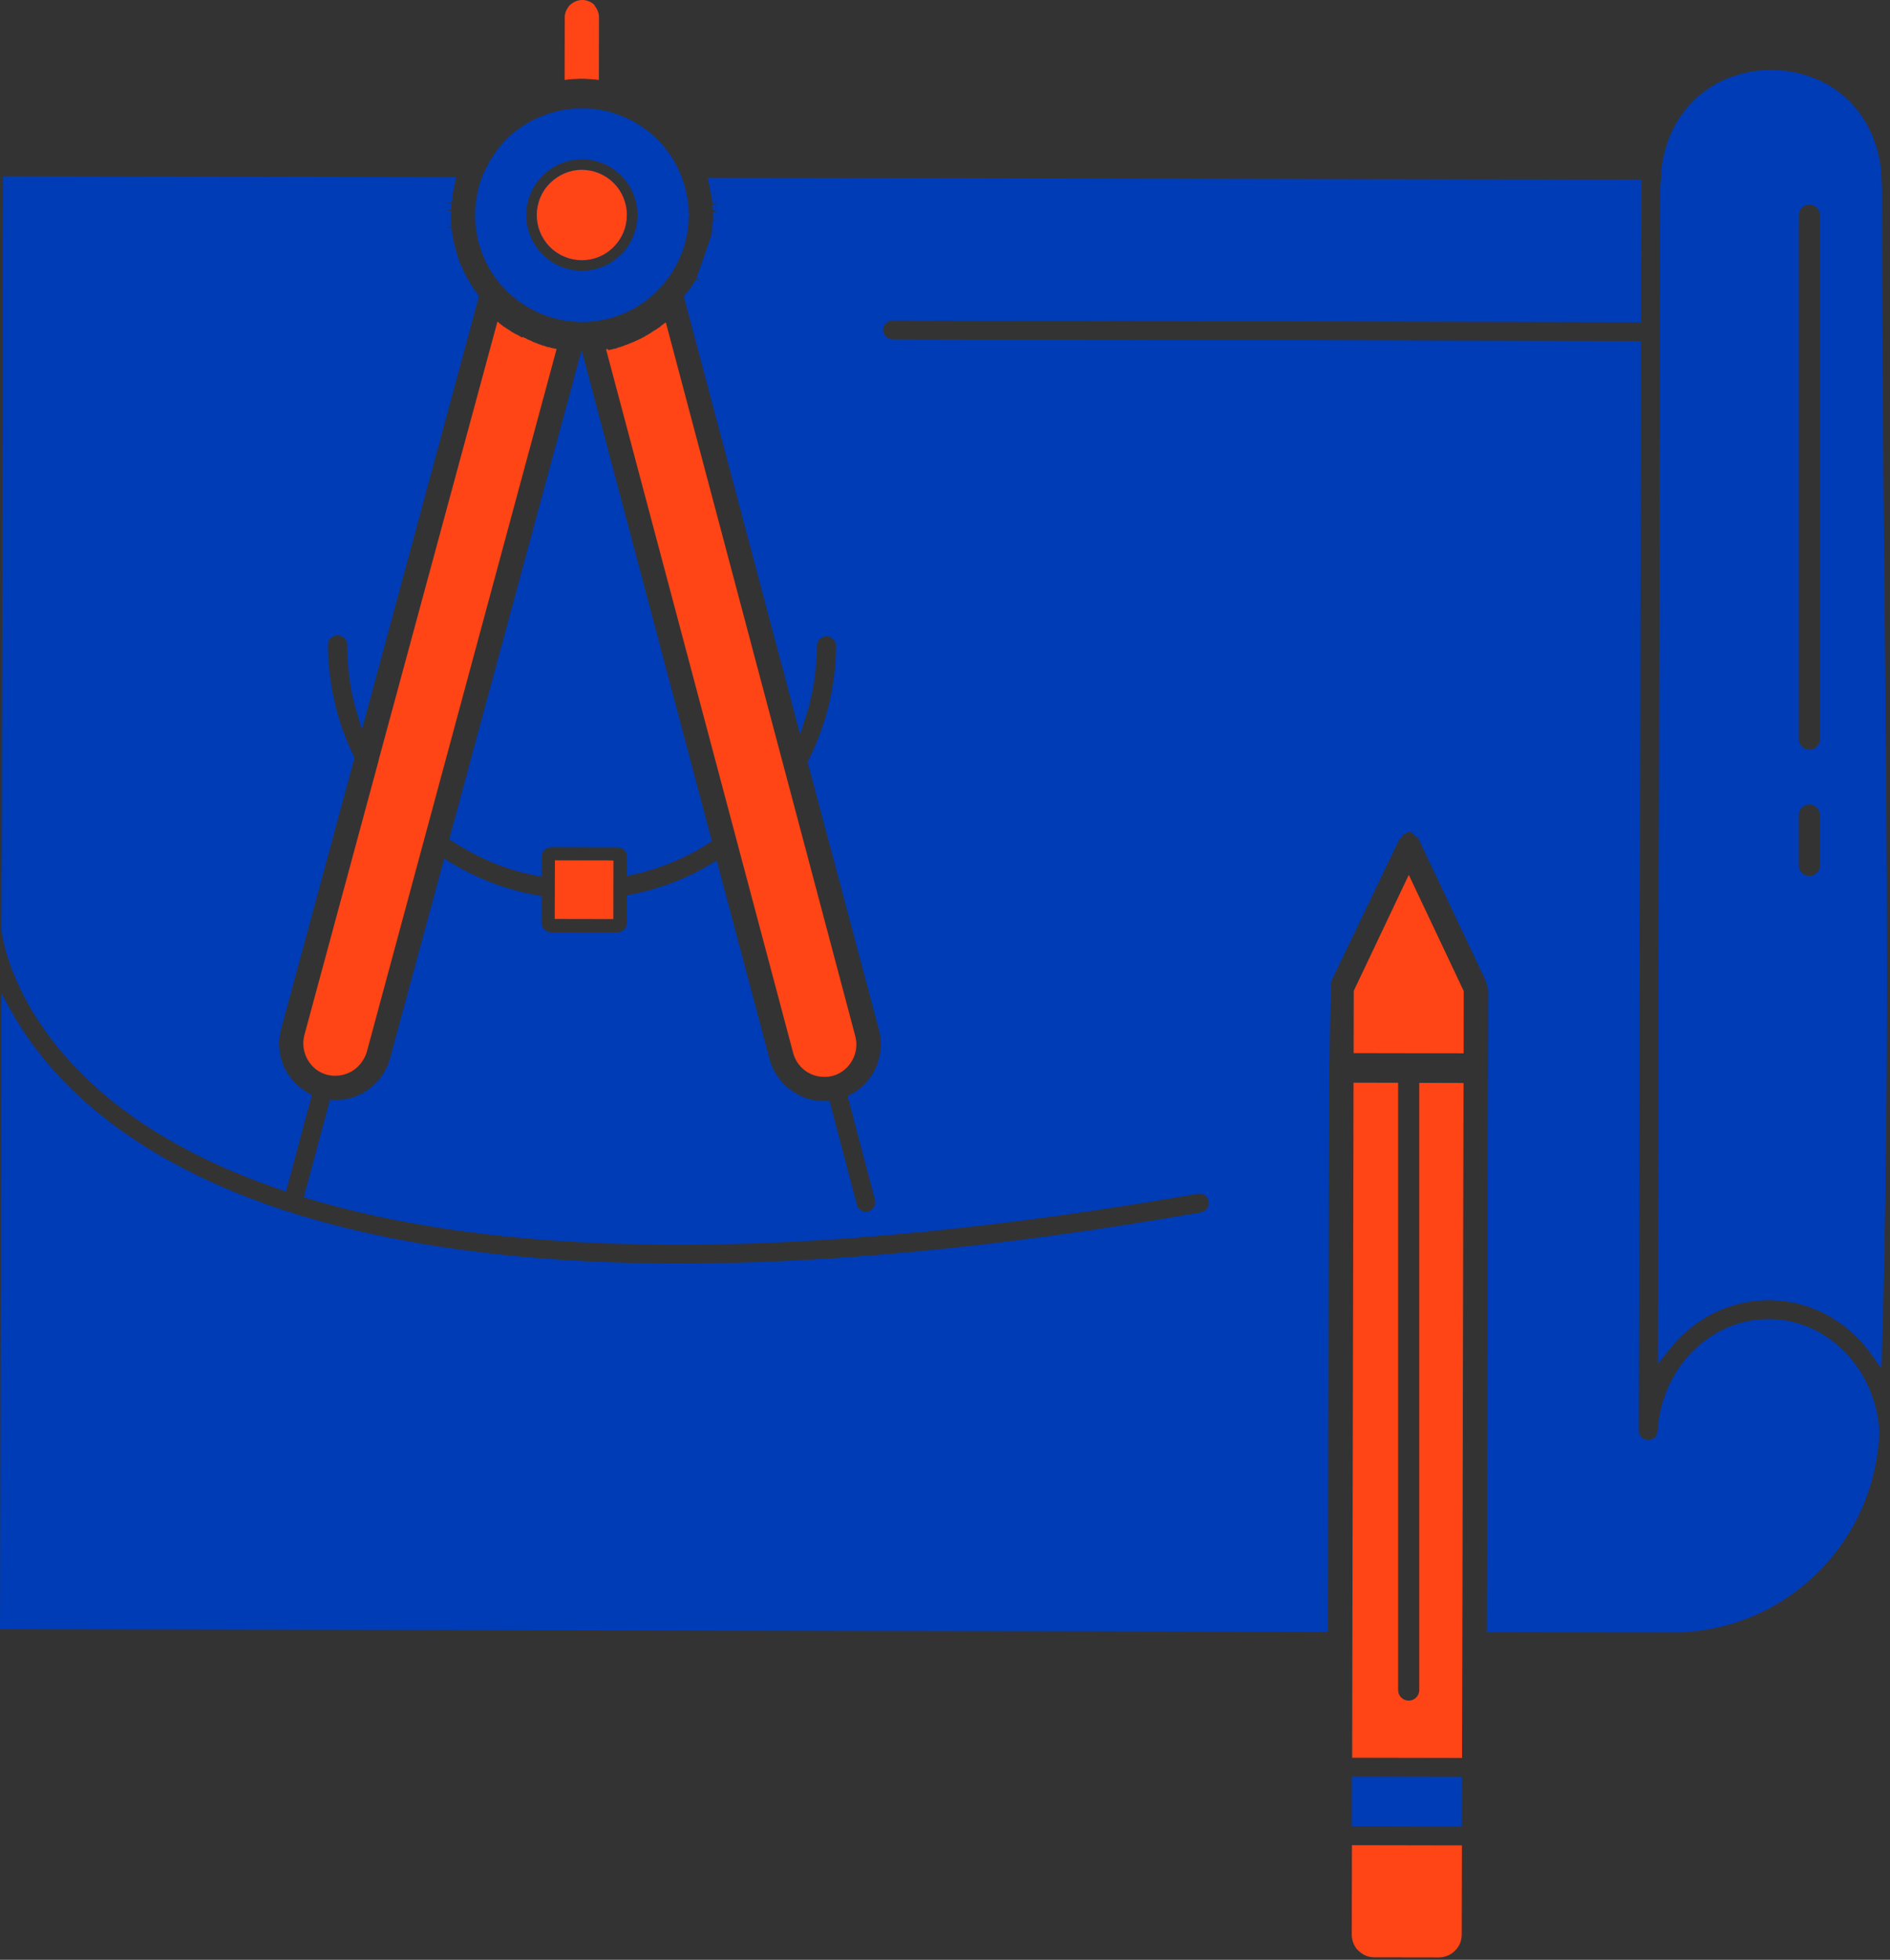 <svg width="109" height="113" viewBox="0 0 109 113" fill="none" xmlns="http://www.w3.org/2000/svg">
<rect x="0" y="0" width="109" height="113" fill="#333333" stroke="none"/>
<path fill-rule="evenodd" clip-rule="evenodd" d="M35.396 10.564C35.883 11.057 36.157 11.714 36.151 12.407C36.151 13.107 35.877 13.757 35.384 14.25C34.91 14.736 34.235 15.01 33.553 15.01C32.86 15.004 32.191 14.73 31.717 14.244L31.674 14.201C31.212 13.715 30.956 13.076 30.956 12.401C30.963 11.702 31.23 11.051 31.723 10.564C32.222 10.072 32.872 9.798 33.553 9.798C33.56 9.798 33.56 9.798 33.56 9.798C34.253 9.804 34.916 10.072 35.396 10.564Z" fill="#003CB6"/>
<path fill-rule="evenodd" clip-rule="evenodd" d="M39.709 12.261V11.884L39.69 11.872V11.677L39.666 11.659V11.525L39.648 11.507V11.452L39.623 11.355V11.343C39.404 10.078 38.808 8.946 37.926 8.052C37.197 7.323 36.278 6.775 35.244 6.483L35.226 6.471H35.184V6.459H35.159V6.447C34.77 6.349 34.362 6.283 33.979 6.252H33.158C31.632 6.368 30.233 7.019 29.199 8.022C28.664 8.594 28.208 9.244 27.91 9.98L27.885 9.986V10.023L27.861 10.029C27.672 10.503 27.539 11.008 27.472 11.513V11.525L27.453 11.586V11.683L27.429 11.708V11.914L27.411 11.921V12.194L27.405 12.212V12.857L27.429 12.882V13.021L27.447 13.094V13.246L27.472 13.301V13.368L27.49 13.386V13.508L27.514 13.538V13.569L27.532 13.611V13.696L27.557 13.763V13.775L27.575 13.83V13.915L27.599 13.97V13.988L27.618 14.031V14.055L27.642 14.098V14.128L27.66 14.165V14.207L27.685 14.226V14.28L27.703 14.293L27.727 14.347V14.42L27.745 14.475L27.77 14.487L27.788 14.548L27.812 14.615V14.627L27.831 14.669V14.688L27.855 14.73L27.879 14.767V14.785L27.897 14.828L27.916 14.852L27.94 14.907V14.919L27.964 14.961V14.98L27.983 15.034V15.047L28.025 15.101L28.049 15.162L28.092 15.217V15.241L28.11 15.272L28.135 15.296V15.338L28.153 15.357L28.177 15.387L28.195 15.436V15.454L28.22 15.485L28.244 15.509L28.262 15.551L28.281 15.564L28.305 15.618V15.624L28.348 15.679L28.366 15.734V15.746L28.414 15.789V15.801L28.457 15.843V15.862L28.5 15.898V15.916L28.518 15.953L28.542 15.983L28.56 16.002L28.585 16.038L28.603 16.056L28.627 16.099L28.645 16.111L28.67 16.154L28.694 16.166L28.712 16.208L28.737 16.22L28.755 16.275L28.797 16.318L28.822 16.33L28.84 16.372L28.864 16.391V16.403L28.883 16.427H28.907V16.445L28.925 16.458L28.95 16.476V16.488L28.968 16.5V16.512L28.992 16.524V16.537H29.01L29.035 16.567V16.579L29.059 16.598L29.077 16.622L29.102 16.634V16.652L29.144 16.677V16.695H29.163L29.187 16.744C29.783 17.333 30.494 17.808 31.285 18.124L31.334 18.142L31.352 18.154L31.565 18.227H31.589L31.656 18.252V18.264L31.717 18.27L31.845 18.319H31.869L31.912 18.337H31.936L31.997 18.361H32.021L32.063 18.367H32.082L32.124 18.392H32.149L32.191 18.404L32.234 18.422H32.258L32.386 18.44L32.404 18.453L32.471 18.465L32.532 18.477V18.483H32.623L32.684 18.495L32.751 18.507H32.769L32.836 18.519H32.903L32.921 18.532H32.964L32.988 18.538H33.073L33.116 18.544L33.158 18.55H33.268L33.31 18.562H33.821L33.846 18.556H33.931L33.955 18.544H34.125L34.15 18.532H34.168L34.21 18.519H34.296L34.32 18.513H34.362L34.387 18.501H34.448L34.472 18.489L34.557 18.477L34.861 18.428L34.922 18.404H34.946L35.007 18.386L35.092 18.373L35.141 18.361L35.159 18.349H35.177L35.202 18.343L35.226 18.331L35.372 18.288H35.396L35.457 18.264L35.524 18.246L35.548 18.233L35.591 18.221V18.209H35.609L35.652 18.191L35.719 18.179L35.743 18.167L35.804 18.136L35.871 18.118L35.956 18.081L35.998 18.063L36.023 18.051L36.151 17.996V17.984L36.169 17.978L36.211 17.966L36.236 17.954L36.406 17.857H36.43L36.449 17.838L36.497 17.826L36.558 17.784L36.625 17.753C36.728 17.686 36.813 17.625 36.923 17.558L36.947 17.546L36.99 17.516L37.118 17.431L37.16 17.406L37.184 17.388L37.203 17.364L37.245 17.346L37.27 17.321L37.288 17.303L37.312 17.279L37.355 17.254L37.379 17.236L37.397 17.212L37.422 17.206L37.44 17.194L37.464 17.163L37.483 17.151L37.507 17.127L37.525 17.114L37.549 17.108L37.568 17.072L37.592 17.066V17.054L37.616 17.029L37.635 17.023L37.659 17.011L37.677 16.987L37.701 16.968V16.956L37.72 16.932L37.744 16.914L37.787 16.889L37.811 16.871V16.859L37.829 16.835L37.872 16.792L37.896 16.762C38.474 16.214 38.906 15.551 39.228 14.809V14.797L39.252 14.742L39.295 14.669L39.337 14.542L39.362 14.475V14.463L39.38 14.39L39.404 14.347L39.423 14.323V14.274L39.447 14.25V14.207L39.471 14.177V14.134L39.489 14.098V14.067L39.514 14.037V13.988L39.532 13.946V13.848L39.556 13.806V13.782L39.575 13.727V13.715L39.599 13.654V13.575L39.623 13.502L39.642 13.429V13.344L39.666 13.289V13.198L39.684 13.149V12.96L39.709 12.924V12.559L39.733 12.498V12.279L39.709 12.261ZM35.816 14.676C35.226 15.272 34.405 15.612 33.554 15.612C33.554 15.612 33.554 15.612 33.547 15.612C32.696 15.606 31.875 15.266 31.285 14.664L31.242 14.621C30.665 14.013 30.348 13.222 30.348 12.389C30.355 11.525 30.689 10.722 31.297 10.126C31.905 9.518 32.72 9.196 33.566 9.184C34.417 9.19 35.238 9.53 35.828 10.132C36.43 10.735 36.765 11.543 36.759 12.407C36.759 13.265 36.424 14.067 35.816 14.676Z" fill="#003CB6"/>
<path fill-rule="evenodd" clip-rule="evenodd" d="M33.538 21.361L26.258 48.25C27.036 48.748 27.827 49.18 28.684 49.527C29.414 49.806 30.168 50.032 30.941 50.184V49.393C30.941 48.919 31.33 48.541 31.804 48.541L35.605 48.554C36.08 48.554 36.469 48.931 36.463 49.399V50.135C37.15 49.983 37.819 49.77 38.464 49.515C39.261 49.204 40.015 48.821 40.702 48.371L33.538 21.361ZM26.501 15.839L26.483 15.815C26.398 15.626 26.306 15.432 26.221 15.237L26.203 15.164V15.146L26.178 15.091L26.16 15.049L26.136 14.963L26.118 14.939L26.093 14.878V14.854L26.075 14.781L26.008 14.598V14.55L25.99 14.507V14.477L25.966 14.416V14.404L25.947 14.325V14.319L25.923 14.227L25.905 14.167V14.136L25.881 14.039V14.015L25.862 13.942V13.929L25.838 13.856V13.844L25.82 13.765V13.692L25.795 13.662V13.565L25.777 13.534V13.455L25.753 13.37V13.273L25.735 13.212V13.048L25.71 12.987V12.64L25.692 12.573V12.19L25.71 12.178V12.111L25.716 12.093V11.789L25.735 11.783V11.576L25.759 11.545V11.381L25.777 11.351V11.235L25.802 11.223V11.126L25.826 11.095V10.974L25.844 10.955V10.876L25.868 10.858V10.834L25.929 10.524L0.489 10.469L0.391 53.65C0.501 54.435 1.875 63.412 16.289 68.32L17.634 63.296C17.05 62.968 16.581 62.499 16.259 61.946C15.809 61.149 15.663 60.194 15.925 59.252L20.127 43.719C19.653 42.764 19.288 41.754 19.032 40.702V40.665C18.759 39.54 18.607 38.367 18.613 37.174C18.613 36.712 19.002 36.323 19.47 36.329C19.945 36.329 20.334 36.718 20.328 37.174C20.328 38.251 20.456 39.285 20.668 40.264L20.687 40.294C20.735 40.52 20.796 40.745 20.863 40.964L27.298 17.141C26.994 16.739 26.714 16.295 26.501 15.839ZM108.242 10.87L108.223 10.408L108.181 9.958V9.818C107.889 7.27 106.447 5.615 104.665 4.849C103.875 4.515 103.011 4.338 102.172 4.338C101.314 4.332 100.432 4.502 99.66 4.837C97.872 5.597 96.43 7.245 96.126 9.769V9.824L96.059 10.846L96.041 19.099V19.142L95.914 77.777C96.151 77.479 96.388 77.187 96.643 76.932C98.048 75.515 99.94 74.651 102.026 74.657C104.088 74.657 105.979 75.533 107.372 76.956C107.694 77.266 107.968 77.625 108.229 77.99C108.898 56.095 108.199 32.765 108.242 10.87ZM104.957 12.403V42.618C104.957 42.952 104.684 43.226 104.349 43.226C104.009 43.226 103.741 42.952 103.741 42.618V12.403C103.741 12.068 104.009 11.795 104.349 11.795C104.684 11.795 104.957 12.068 104.957 12.403ZM103.741 46.997C103.741 46.656 104.009 46.389 104.349 46.389C104.684 46.389 104.957 46.656 104.957 46.997V49.898C104.957 50.232 104.684 50.506 104.349 50.506C104.009 50.506 103.741 50.232 103.741 49.898V46.997ZM106.162 78.154C105.067 77.053 103.607 76.372 102.02 76.372C100.408 76.366 98.942 77.041 97.841 78.136C96.722 79.249 96.011 80.818 95.901 82.545C95.877 82.977 95.537 83.33 95.08 83.342C94.63 83.36 94.223 82.995 94.205 82.533V82.071L94.338 19.975L51.485 19.878C51.017 19.878 50.628 19.494 50.628 19.032C50.628 18.558 51.017 18.181 51.491 18.181L94.344 18.272L94.363 10.852V10.676L41.195 10.56L41.256 10.876L41.28 10.895V10.961L41.298 10.992V11.077L41.316 11.114V11.211L41.341 11.266V11.369L41.359 11.393V11.521L41.383 11.545V11.831L41.408 11.868V11.965L41.401 11.983V12.257L41.426 12.275V12.524L41.401 12.598V13.017L41.377 13.029V13.254L41.359 13.321V13.418L41.335 13.498V13.613L41.31 13.656V13.741L41.292 13.808V13.82L41.268 13.905L41.249 13.978V14.057L41.225 14.1V14.142L41.207 14.197V14.215L41.183 14.294L41.158 14.367V14.386L41.14 14.453V14.477L41.122 14.525L41.116 14.568L41.097 14.604V14.665L41.073 14.678L41.055 14.763L41.031 14.842V14.848L41.012 14.915L40.97 15.055L40.945 15.121L40.921 15.128L40.879 15.28L40.86 15.304L40.836 15.353V15.389L40.818 15.432L40.793 15.486L40.769 15.505L40.751 15.572V15.584L40.726 15.645L40.708 15.657L40.684 15.724V15.742L40.641 15.797V15.827L40.623 15.864L40.574 15.924L40.556 16.003V16.009L40.514 16.076V16.088L40.471 16.137L40.447 16.162L40.422 16.216L40.404 16.247L40.386 16.277L40.361 16.332V16.344L40.191 16.611L40.167 16.654L40.143 16.691L40.057 16.818L40.015 16.879V16.891L39.972 16.946L39.954 16.964L39.93 17.001L39.905 17.043L39.887 17.062L39.845 17.116V17.141L39.778 17.195L46.176 41.268C46.261 40.994 46.346 40.726 46.413 40.447C46.675 39.431 46.802 38.354 46.808 37.235C46.808 36.773 47.198 36.39 47.666 36.39C48.14 36.39 48.529 36.779 48.523 37.241C48.523 38.488 48.347 39.698 48.067 40.86C47.781 41.949 47.398 42.989 46.9 43.962L50.993 59.331C51.23 60.273 51.078 61.228 50.622 62.025C50.299 62.572 49.825 63.041 49.241 63.363L50.755 69.117C50.865 69.567 50.603 70.029 50.153 70.144C49.703 70.266 49.229 69.992 49.12 69.542L47.611 63.789C46.942 63.813 46.297 63.637 45.762 63.314C44.965 62.852 44.345 62.098 44.09 61.149L41.146 50.086C40.501 50.475 39.814 50.816 39.103 51.102C38.245 51.437 37.363 51.704 36.457 51.88V53.225C36.457 53.687 36.068 54.076 35.593 54.07L31.792 54.064C31.318 54.064 30.935 53.675 30.935 53.212V51.923C29.949 51.753 28.982 51.467 28.058 51.114C27.285 50.798 26.513 50.409 25.802 49.977L22.791 61.107C22.535 62.049 21.909 62.804 21.131 63.26C20.571 63.582 19.926 63.752 19.263 63.728L17.895 68.831C28.015 71.853 43.938 72.918 69.025 68.533C69.5 68.448 69.926 68.758 70.011 69.22C70.096 69.682 69.774 70.126 69.323 70.211C19.166 78.975 4.6 65.966 0.385 58.461L0.306 93.627L76.275 93.791L76.348 61.587V61.563L76.354 56.947V56.88L76.379 56.861V56.752L76.403 56.74V56.685L76.421 56.679V56.612L76.445 56.6V56.57L76.464 56.557V56.527L80.502 48.11V48.067H80.526V48.049L80.545 48.043V48.019L80.569 47.994V47.976H80.587V47.946L80.612 47.933V47.909L80.63 47.903L80.654 47.891V47.879L80.672 47.866V47.848L80.697 47.836L80.715 47.824V47.806H80.739V47.8L80.757 47.787V47.775H80.782V47.757H80.806V47.745H80.824V47.733L80.849 47.72H80.867L80.891 47.708V47.702H80.909V47.69H80.934V47.678H80.952V47.666H80.976V47.66H81.019V47.648H81.037L81.062 47.635H81.104V47.623H81.214V47.617H81.299V47.623H81.427V47.635H81.469L81.493 47.648H81.512V47.66L81.554 47.672L81.579 47.678H81.597V47.69L81.621 47.702H81.639L81.664 47.714V47.727H81.682V47.733L81.725 47.757H81.749V47.775H81.767V47.787L81.791 47.8V47.812L81.816 47.824L81.834 47.83V47.854H81.858V47.873H81.876V47.897H81.901V47.921H81.919V47.927L81.944 47.952V47.97H81.962V47.994L81.986 48.019V48.025L82.004 48.037V48.067L82.029 48.091V48.11L86.031 56.563V56.594L86.049 56.618V56.649H86.073V56.703L86.091 56.716V56.77L86.116 56.776V56.886L86.11 56.898L86.134 56.91V56.971L86.122 61.593V61.611L86.055 93.809L96.412 93.827C99.618 93.833 102.543 92.532 104.653 90.427C106.679 88.402 107.974 85.635 108.083 82.582V82.564C107.98 80.824 107.256 79.267 106.162 78.154Z" fill="#003CB6"/>
<path d="M106.372 77.927C105.174 76.723 103.629 76.06 102.018 76.06C100.376 76.054 98.831 76.711 97.627 77.909C96.435 79.101 95.711 80.737 95.595 82.525C95.583 82.805 95.358 83.024 95.066 83.03C94.932 83.036 94.792 82.981 94.683 82.884C94.573 82.781 94.513 82.653 94.507 82.525L94.64 19.663L51.483 19.566C51.337 19.566 51.197 19.511 51.094 19.401C50.991 19.298 50.93 19.164 50.93 19.024C50.93 18.72 51.173 18.507 51.489 18.477L94.647 18.574L94.665 10.364L40.816 10.248L41.01 11.197V11.203L41.053 11.361H41.035L41.077 11.659V11.677L41.156 11.738L41.077 11.762H41.381L41.533 11.72L41.472 11.762H41.381L41.077 11.823L41.095 11.951V12.097L41.4 12.115L41.095 12.17L41.4 12.206L41.095 12.243L41.12 12.389L41.138 12.413L41.095 12.675H41.4L41.095 12.754L41.071 13.173H41.083L41.029 13.514L41.041 13.52L40.165 16.044L40.42 16.214L40.128 16.111L39.8 16.646L39.435 17.078L46.143 42.342L46.46 41.357C46.551 41.077 46.636 40.803 46.703 40.524C46.971 39.484 47.104 38.377 47.11 37.233C47.11 36.941 47.366 36.692 47.664 36.692C47.798 36.686 47.95 36.753 48.059 36.856C48.163 36.96 48.223 37.093 48.217 37.239C48.217 38.371 48.065 39.563 47.767 40.785C47.487 41.862 47.104 42.883 46.624 43.826L46.575 43.929L50.699 59.402C50.906 60.241 50.784 61.123 50.358 61.865C50.054 62.382 49.616 62.808 49.093 63.094L48.886 63.209L50.462 69.182C50.528 69.486 50.358 69.778 50.072 69.851C49.932 69.887 49.774 69.863 49.653 69.79C49.531 69.717 49.446 69.601 49.415 69.461L47.84 63.477L47.597 63.483C47.001 63.501 46.417 63.355 45.912 63.051C45.152 62.601 44.605 61.902 44.38 61.068L41.333 49.616L40.992 49.823C40.353 50.2 39.684 50.541 38.991 50.82C38.115 51.155 37.239 51.41 36.4 51.581L36.151 51.629V53.223C36.151 53.363 36.09 53.502 35.987 53.606C35.883 53.709 35.743 53.752 35.591 53.764L31.79 53.758C31.486 53.758 31.237 53.508 31.237 53.211V51.666L30.987 51.623C30.057 51.459 29.108 51.191 28.171 50.826C27.417 50.522 26.651 50.139 25.957 49.719L25.617 49.507L22.497 61.02C22.272 61.847 21.731 62.546 20.977 62.996C20.453 63.294 19.863 63.446 19.273 63.422L19.03 63.416L17.522 69.036L17.808 69.121C29.959 72.752 47.208 72.648 69.078 68.829C69.376 68.774 69.656 68.975 69.711 69.273C69.765 69.565 69.559 69.851 69.267 69.905C20.064 78.511 5.151 66.329 0.645 58.307L0.079 57.298L0 93.929L76.577 94.093L76.65 61.567L76.766 56.592L80.719 48.357L80.822 48.345V48.248L80.889 48.242V48.108L81.041 48.102V48.059H81.084L81.126 47.998L81.321 47.95V47.938H81.37L81.376 48.023H81.455L81.461 48.077H81.54L81.546 48.157L81.65 48.223L81.656 48.272H81.765L85.73 56.641L85.767 56.945H85.803L85.828 57.085L85.749 94.105L96.41 94.123H96.441C99.615 94.123 102.608 92.889 104.864 90.638C107.023 88.479 108.276 85.621 108.385 82.537C108.282 80.786 107.57 79.15 106.372 77.927ZM41.247 11.148L41.314 11.16L41.211 11.172L41.247 11.148ZM41.296 11.039L41.363 11.027L41.345 11.039H41.296ZM41.114 11.355L41.211 11.312L41.339 11.318L41.393 11.306L41.381 11.318H41.339L41.114 11.355ZM41.551 12.103L41.515 12.133L41.4 12.127L41.551 12.103ZM41.32 12.371L41.345 12.346H41.424L41.32 12.371ZM41.375 13.173L41.235 13.204L41.108 13.173H41.375ZM41.333 13.569L41.247 13.581L41.071 13.52L41.333 13.569ZM41.108 15.521L41.333 14.889L41.4 14.858V14.7L41.509 14.25L41.704 12.754H41.4L41.704 12.681L41.728 12.419H41.424L41.728 12.346V12.267L41.704 12.121L41.667 12.085L41.704 12.073V12L41.4 11.975L41.71 11.927V11.86L41.685 11.732L41.655 11.683L41.685 11.677H41.649L41.631 11.653L41.594 11.677H41.381L41.174 11.732L41.235 11.677H41.381L41.685 11.61V11.537L41.667 11.391L41.661 11.385H41.667L41.643 11.239L41.618 11.142V11.106L41.582 10.862L94.056 10.972L94.038 17.96L51.489 17.869C50.857 17.863 50.322 18.386 50.322 19.018C50.322 19.328 50.443 19.614 50.662 19.833C50.887 20.052 51.173 20.174 51.483 20.174L94.032 20.265L93.898 82.063V82.537C93.911 82.841 94.044 83.121 94.275 83.334C94.501 83.541 94.799 83.65 95.091 83.638C95.693 83.62 96.173 83.158 96.203 82.556C96.307 80.926 96.964 79.43 98.058 78.341C99.147 77.258 100.54 76.662 102.012 76.668C103.465 76.668 104.858 77.27 105.941 78.353C107.029 79.472 107.686 80.968 107.777 82.562C107.674 85.445 106.482 88.157 104.432 90.207C102.291 92.341 99.451 93.515 96.434 93.515H96.41L86.357 93.497L86.436 56.963L86.132 56.951L86.436 56.902L86.351 56.337H86.26L82.319 48.023L82.246 47.664H82.203V47.615L82.057 47.548L82.051 47.469L81.972 47.451L81.966 47.421H81.881V47.378H81.795V47.342L81.212 47.311L80.67 47.36L80.585 47.445H80.5L80.451 47.512H80.415V47.639L80.263 47.682V47.792L80.196 47.804V48.047L76.2 56.373L76.115 56.422L76.072 56.781L76.048 56.817L75.969 93.491L0.608 93.321L0.681 59.548C4.592 65.648 14.444 73.457 39.271 73.457C47.536 73.457 57.462 72.587 69.376 70.507C70.003 70.386 70.422 69.784 70.313 69.163C70.191 68.525 69.601 68.117 68.969 68.233C47.372 72.004 30.312 72.137 18.264 68.622L19.492 64.03C20.119 64.012 20.733 63.842 21.287 63.519C22.175 62.99 22.813 62.163 23.081 61.184L25.988 50.443C26.614 50.802 27.283 51.124 27.946 51.392C28.84 51.739 29.741 52 30.628 52.177V53.211C30.622 53.849 31.145 54.366 31.79 54.366L35.591 54.372C35.895 54.39 36.193 54.257 36.412 54.038C36.637 53.819 36.759 53.533 36.759 53.223V52.128C37.562 51.952 38.389 51.702 39.216 51.386C39.812 51.143 40.396 50.863 40.956 50.547L43.796 61.227C44.063 62.212 44.702 63.051 45.602 63.574C46.131 63.896 46.739 64.073 47.372 64.091L48.825 69.613C48.892 69.905 49.075 70.155 49.336 70.307C49.604 70.471 49.926 70.52 50.224 70.441C50.833 70.282 51.197 69.668 51.051 69.036L49.592 63.507C50.121 63.173 50.565 62.717 50.881 62.175C51.392 61.287 51.532 60.247 51.283 59.25L47.22 43.996C47.694 43.042 48.077 42.014 48.357 40.931C48.667 39.66 48.825 38.419 48.825 37.239C48.831 36.935 48.71 36.643 48.485 36.425C48.266 36.206 47.974 36.084 47.664 36.084C47.019 36.072 46.502 36.601 46.502 37.233C46.496 38.225 46.393 39.192 46.18 40.11L40.116 17.285L40.664 16.421V16.372L40.676 16.379L41.071 15.6L41.053 15.588V15.57L40.816 15.43L41.108 15.521ZM86.114 56.823L86.144 56.817V56.829L86.114 56.823ZM40.536 16.33H40.463L40.384 16.275L40.536 16.33ZM76.389 56.635L76.382 56.629H76.419L76.389 56.635ZM108.683 34.351C108.604 26.59 108.531 18.562 108.544 10.862L108.483 9.944V9.786C108.203 7.365 106.853 5.462 104.785 4.574C103.958 4.221 103.058 4.038 102.176 4.038C101.257 4.026 100.345 4.215 99.536 4.561C97.469 5.443 96.112 7.329 95.82 9.737L95.753 10.85L95.607 78.663L96.149 77.97C96.368 77.696 96.605 77.404 96.86 77.149C98.259 75.738 100.102 74.959 102.024 74.966C103.934 74.966 105.758 75.75 107.157 77.179C107.425 77.435 107.686 77.751 107.978 78.171L108.501 78.913L108.531 78C108.963 63.787 108.823 48.819 108.683 34.351ZM96.216 76.936L96.356 10.862L96.422 9.804C96.69 7.621 97.912 5.906 99.78 5.115C100.509 4.799 101.349 4.634 102.17 4.64C102.973 4.64 103.794 4.811 104.548 5.127C106.433 5.936 107.619 7.615 107.875 9.816L107.935 10.868C107.923 18.562 107.996 26.584 108.075 34.344C108.209 48.528 108.349 63.185 107.948 77.131C107.826 76.985 107.704 76.857 107.589 76.741C106.074 75.203 104.104 74.351 102.024 74.351H102.006C99.919 74.351 97.937 75.191 96.428 76.717C96.356 76.796 96.289 76.863 96.216 76.936ZM27.533 16.95C27.223 16.537 26.967 16.117 26.773 15.704L26.511 15.144L26.493 15.065L26.487 15.071L26.292 14.432V14.426L26.207 14.116V14.098L26.183 14.013V13.97L26.122 13.727V13.69L26.055 13.332V13.222L26.037 13.125H25.733L26.037 13.046V12.997L26.012 12.93V12.589L25.994 12.523L26.012 12.164L25.708 12.133L26.018 12.079L26.037 11.726L25.733 11.695L25.915 11.665L26.012 11.708L26.061 11.623L26.104 11.191L26.304 10.218L0.182 10.163L0.091 53.685C0.182 54.348 0.639 56.75 2.731 59.609C5.571 63.501 10.102 66.524 16.19 68.598L16.494 68.707L17.984 63.136L17.777 63.021C17.26 62.729 16.823 62.303 16.518 61.792C16.093 61.032 15.983 60.156 16.214 59.323L20.447 43.68L20.393 43.577C19.936 42.652 19.578 41.655 19.334 40.657V40.621L19.328 40.584C19.049 39.459 18.909 38.31 18.915 37.166C18.915 36.868 19.17 36.625 19.468 36.625C19.772 36.625 20.028 36.874 20.022 37.166C20.022 38.2 20.137 39.259 20.368 40.317L20.399 40.402C20.441 40.615 20.508 40.834 20.569 41.041L20.873 42.062L27.624 17.066L27.533 16.95ZM26.177 15.089L26.085 15.144L25.976 15.15L26.177 15.089ZM25.793 13.605L25.714 13.617L25.745 13.599L25.793 13.605ZM25.714 12.225L25.72 12.231H25.69L25.714 12.225ZM25.739 11.848H25.714H25.739ZM25.708 11.732L25.702 11.72L25.733 11.726L25.708 11.732ZM25.587 11.458L25.483 11.41L25.41 11.884L25.714 11.921L25.568 11.945L25.55 11.914L25.41 11.969L25.386 12.304H25.69L25.386 12.383V12.571L25.404 12.711V13.034L25.428 13.119V13.252L25.447 13.319V13.405L25.471 13.49V13.526L25.489 13.66L25.599 14.165V14.213L25.66 14.438V14.457L25.787 14.895V14.919L25.885 15.18L25.897 15.174L26.201 15.935L26.243 16.008C26.432 16.403 26.675 16.804 26.961 17.194L20.873 39.739C20.709 38.869 20.63 38.012 20.63 37.173C20.636 36.534 20.113 36.017 19.474 36.017C18.799 36.017 18.306 36.528 18.306 37.166C18.3 38.358 18.446 39.557 18.726 40.688V40.724L18.738 40.761C18.988 41.801 19.346 42.804 19.797 43.741L15.624 59.159C15.357 60.15 15.485 61.19 15.995 62.096C16.312 62.638 16.75 63.094 17.279 63.428L16.075 67.916C2.372 63.13 0.827 54.573 0.693 53.648L0.791 10.771L25.538 10.826L25.453 11.404L25.483 11.41L25.757 11.434L25.587 11.458ZM25.885 11.027L25.903 11.039H25.824L25.885 11.027ZM25.842 10.923L25.891 10.917L25.909 10.929L25.842 10.923ZM25.799 11.191L25.897 11.166L25.939 11.191H25.799ZM33.542 20.186L25.909 48.388L26.091 48.509C26.943 49.05 27.758 49.476 28.573 49.805C29.357 50.109 30.13 50.334 30.878 50.48L31.243 50.553V49.391C31.243 49.245 31.303 49.105 31.407 49.002C31.51 48.898 31.668 48.844 31.802 48.844L35.603 48.856C35.755 48.856 35.895 48.911 35.999 49.014C36.102 49.117 36.163 49.251 36.157 49.397V50.51L36.528 50.425C37.197 50.285 37.866 50.078 38.571 49.799C39.386 49.476 40.159 49.081 40.864 48.625L41.053 48.503L33.542 20.186ZM36.765 49.75V49.403C36.771 49.093 36.65 48.801 36.425 48.582C36.206 48.363 35.914 48.248 35.609 48.248L31.802 48.236C31.486 48.248 31.2 48.357 30.981 48.57C30.762 48.789 30.634 49.075 30.634 49.385V49.811C30.032 49.671 29.418 49.482 28.798 49.239C28.08 48.953 27.363 48.582 26.608 48.114L33.536 22.533L40.347 48.23C39.727 48.619 39.058 48.953 38.352 49.227C37.805 49.446 37.282 49.616 36.765 49.75Z" fill="#003CB6"/>
<path fill-rule="evenodd" clip-rule="evenodd" d="M34.29 0.292C34.12 0.122 33.864 0 33.584 0C33.304 0 33.067 0.116 32.873 0.286C32.702 0.468 32.569 0.724 32.569 0.997L32.562 4.61C32.775 4.58 32.994 4.555 33.231 4.555H33.25H33.268H33.292H33.311L33.329 4.543H33.353H33.371H33.39H33.408H33.432H33.45H33.469H33.493H33.511H33.529H33.554H33.572H33.59H33.609H33.633H33.651H33.669H33.694H33.712H33.73H33.755H33.773H33.791V4.555H33.809H33.834H33.852H33.87H33.894C34.107 4.567 34.326 4.58 34.539 4.61L34.545 0.997C34.545 0.742 34.436 0.505 34.29 0.328V0.292Z" fill="#FF4415"/>
<path fill-rule="evenodd" clip-rule="evenodd" d="M84.301 111.542L84.313 106.403L77.97 106.391L77.957 111.53C77.957 111.883 78.085 112.199 78.298 112.436L78.341 112.466C78.578 112.716 78.9 112.856 79.265 112.856L82.981 112.862C83.328 112.862 83.668 112.722 83.906 112.479C84.167 112.235 84.301 111.907 84.301 111.542Z" fill="#FF4415"/>
<path fill-rule="evenodd" clip-rule="evenodd" d="M78.067 60.722L84.411 60.734L84.417 57.145L81.248 50.443L78.073 57.133L78.067 60.722Z" fill="#FF4415"/>
<path d="M77.966 102.438L77.96 105.302L84.303 105.316L84.309 102.451L77.966 102.438Z" fill="#003CB6"/>
<path fill-rule="evenodd" clip-rule="evenodd" d="M84.404 62.443L84.338 94.647V94.689L84.319 101.361L77.982 101.349L77.994 94.653V94.634L78.061 62.425L80.634 62.431V97.45C80.634 97.785 80.907 98.058 81.242 98.058C81.576 98.058 81.85 97.785 81.85 97.45V62.437L84.404 62.443Z" fill="#FF4415"/>
<path fill-rule="evenodd" clip-rule="evenodd" d="M35.379 49.61L32.003 49.604L31.997 51.124V51.155L31.991 52.986L35.373 52.992L35.379 49.61Z" fill="#FF4415"/>
<path fill-rule="evenodd" clip-rule="evenodd" d="M35.257 10.699C34.825 10.267 34.229 9.999 33.56 9.999C32.891 9.999 32.289 10.267 31.863 10.693C31.413 11.13 31.152 11.732 31.152 12.402C31.152 13.046 31.407 13.636 31.815 14.08L31.857 14.111C32.289 14.555 32.885 14.822 33.554 14.822C34.223 14.822 34.819 14.555 35.251 14.117C35.701 13.679 35.963 13.077 35.963 12.408C35.963 11.739 35.707 11.136 35.257 10.699Z" fill="#003CB6"/>
<path d="M35.311 10.643C34.849 10.181 34.229 9.92 33.56 9.92C33.56 9.92 33.56 9.92 33.554 9.92C32.897 9.92 32.27 10.175 31.808 10.637C31.334 11.1 31.072 11.726 31.072 12.401C31.072 13.034 31.316 13.648 31.766 14.134L31.802 14.159C32.258 14.633 32.885 14.895 33.554 14.895C33.554 14.895 33.554 14.895 33.56 14.895C34.223 14.895 34.843 14.639 35.305 14.171C35.774 13.709 36.035 13.082 36.041 12.407C36.041 11.732 35.78 11.1 35.311 10.643ZM33.56 14.736C33.554 14.736 33.554 14.736 33.56 14.736C32.921 14.736 32.343 14.493 31.899 14.043L31.869 14.019C31.449 13.569 31.224 12.991 31.224 12.395C31.224 11.756 31.474 11.172 31.918 10.741C32.349 10.303 32.933 10.066 33.554 10.066C33.56 10.066 33.56 10.066 33.56 10.066C34.186 10.066 34.77 10.309 35.202 10.747C35.646 11.178 35.889 11.768 35.889 12.401C35.883 13.04 35.64 13.623 35.196 14.055C34.764 14.499 34.18 14.736 33.56 14.736Z" fill="white"/>
<path fill-rule="evenodd" clip-rule="evenodd" d="M36.151 12.401C36.151 13.1 35.877 13.751 35.384 14.244C34.91 14.73 34.235 15.004 33.553 15.004C32.86 14.998 32.191 14.724 31.717 14.238L31.674 14.195C31.212 13.709 30.956 13.07 30.956 12.395C30.963 11.695 31.23 11.045 31.723 10.558C32.222 10.066 32.872 9.792 33.553 9.792C33.56 9.792 33.56 9.792 33.56 9.792C34.253 9.798 34.916 10.072 35.396 10.558C35.883 11.051 36.157 11.708 36.151 12.401Z" fill="#FF4415"/>
<path fill-rule="evenodd" clip-rule="evenodd" d="M32.1 20.125L32.057 20.113H32.039L31.997 20.101L31.954 20.088H31.936L31.863 20.07L31.796 20.058L31.778 20.046H31.735L31.692 20.022H31.674L31.626 20.015H31.583L31.565 20.003L31.522 19.991L31.48 19.979L31.461 19.967L31.395 19.942L31.328 19.93L31.303 19.918H31.285L31.218 19.894V19.882L31.151 19.869L31.109 19.857L31.042 19.833L31.023 19.821L30.999 19.809L30.932 19.784L30.865 19.76L30.823 19.748V19.736L30.756 19.724L30.738 19.711L30.695 19.687L30.652 19.663L30.592 19.638L30.567 19.626L30.549 19.614L30.482 19.59L30.415 19.566L30.397 19.553L30.379 19.541L30.336 19.511H30.318L30.275 19.486L30.209 19.462L30.166 19.432L30.142 19.419L30.123 19.462L30.056 19.438V19.426L29.99 19.401L29.971 19.377L29.904 19.353V19.34L29.886 19.328L29.844 19.304L29.801 19.298L29.759 19.267L29.716 19.255L29.698 19.243L29.655 19.213L29.637 19.201L29.594 19.188L29.552 19.158V19.146L29.485 19.122L29.466 19.097L29.442 19.085L29.4 19.055L29.357 19.024L29.314 19L29.29 18.988L29.248 18.957L29.223 18.945L29.181 18.921L29.162 18.89H29.144L29.102 18.86L29.071 18.854L29.053 18.829L28.986 18.787L28.968 18.757L28.925 18.732L28.907 18.72L28.864 18.69L28.846 18.677L28.828 18.653L28.785 18.623L28.767 18.611L28.749 18.58L28.706 18.556L28.688 18.544L21.84 43.814V43.838L17.552 59.688C17.424 60.18 17.509 60.685 17.741 61.099C17.978 61.506 18.361 61.841 18.854 61.968C19.346 62.096 19.863 62.011 20.271 61.78C20.678 61.543 21 61.147 21.153 60.655L32.1 20.125Z" fill="#FF4415"/>
<path fill-rule="evenodd" clip-rule="evenodd" d="M35.02 20.119L34.953 20.143L45.742 60.709C45.87 61.202 46.192 61.603 46.599 61.841C47.007 62.078 47.524 62.163 48.017 62.035C48.509 61.908 48.898 61.573 49.136 61.166C49.373 60.758 49.458 60.253 49.33 59.761L38.401 18.592L38.358 18.623L38.316 18.641L38.164 18.757L38.097 18.811L38.079 18.836L37.884 18.963L37.866 18.976L37.842 19L37.775 19.03L37.732 19.061L37.69 19.085L37.671 19.097L37.629 19.128L37.586 19.152L37.544 19.182V19.195L37.477 19.219L37.458 19.231L37.44 19.255L37.373 19.28V19.292L37.331 19.316L37.288 19.34H37.264L37.221 19.371V19.383L37.179 19.407L37.136 19.432H37.118L37.075 19.462L37.033 19.474V19.486L36.966 19.517L36.899 19.547L36.881 19.559H36.862L36.82 19.59L36.801 19.602L36.759 19.614L36.692 19.639V19.651L36.65 19.663L36.625 19.687H36.583L36.54 19.718H36.522L36.479 19.742L36.437 19.754L36.412 19.766L36.345 19.797L36.303 19.809L36.26 19.827L36.193 19.851L36.151 19.876L36.084 19.888L36.066 19.9L36.023 19.912L35.98 19.936L35.914 19.961H35.895L35.853 19.985L35.786 19.997L35.743 20.022H35.701L35.682 20.034L35.616 20.046V20.058L35.573 20.07L35.53 20.095H35.512L35.445 20.107H35.427L35.385 20.119L35.275 20.149H35.232L35.214 20.162L35.172 20.174H35.153L35.111 20.186L35.02 20.119Z" fill="#FF4415"/>
</svg>
